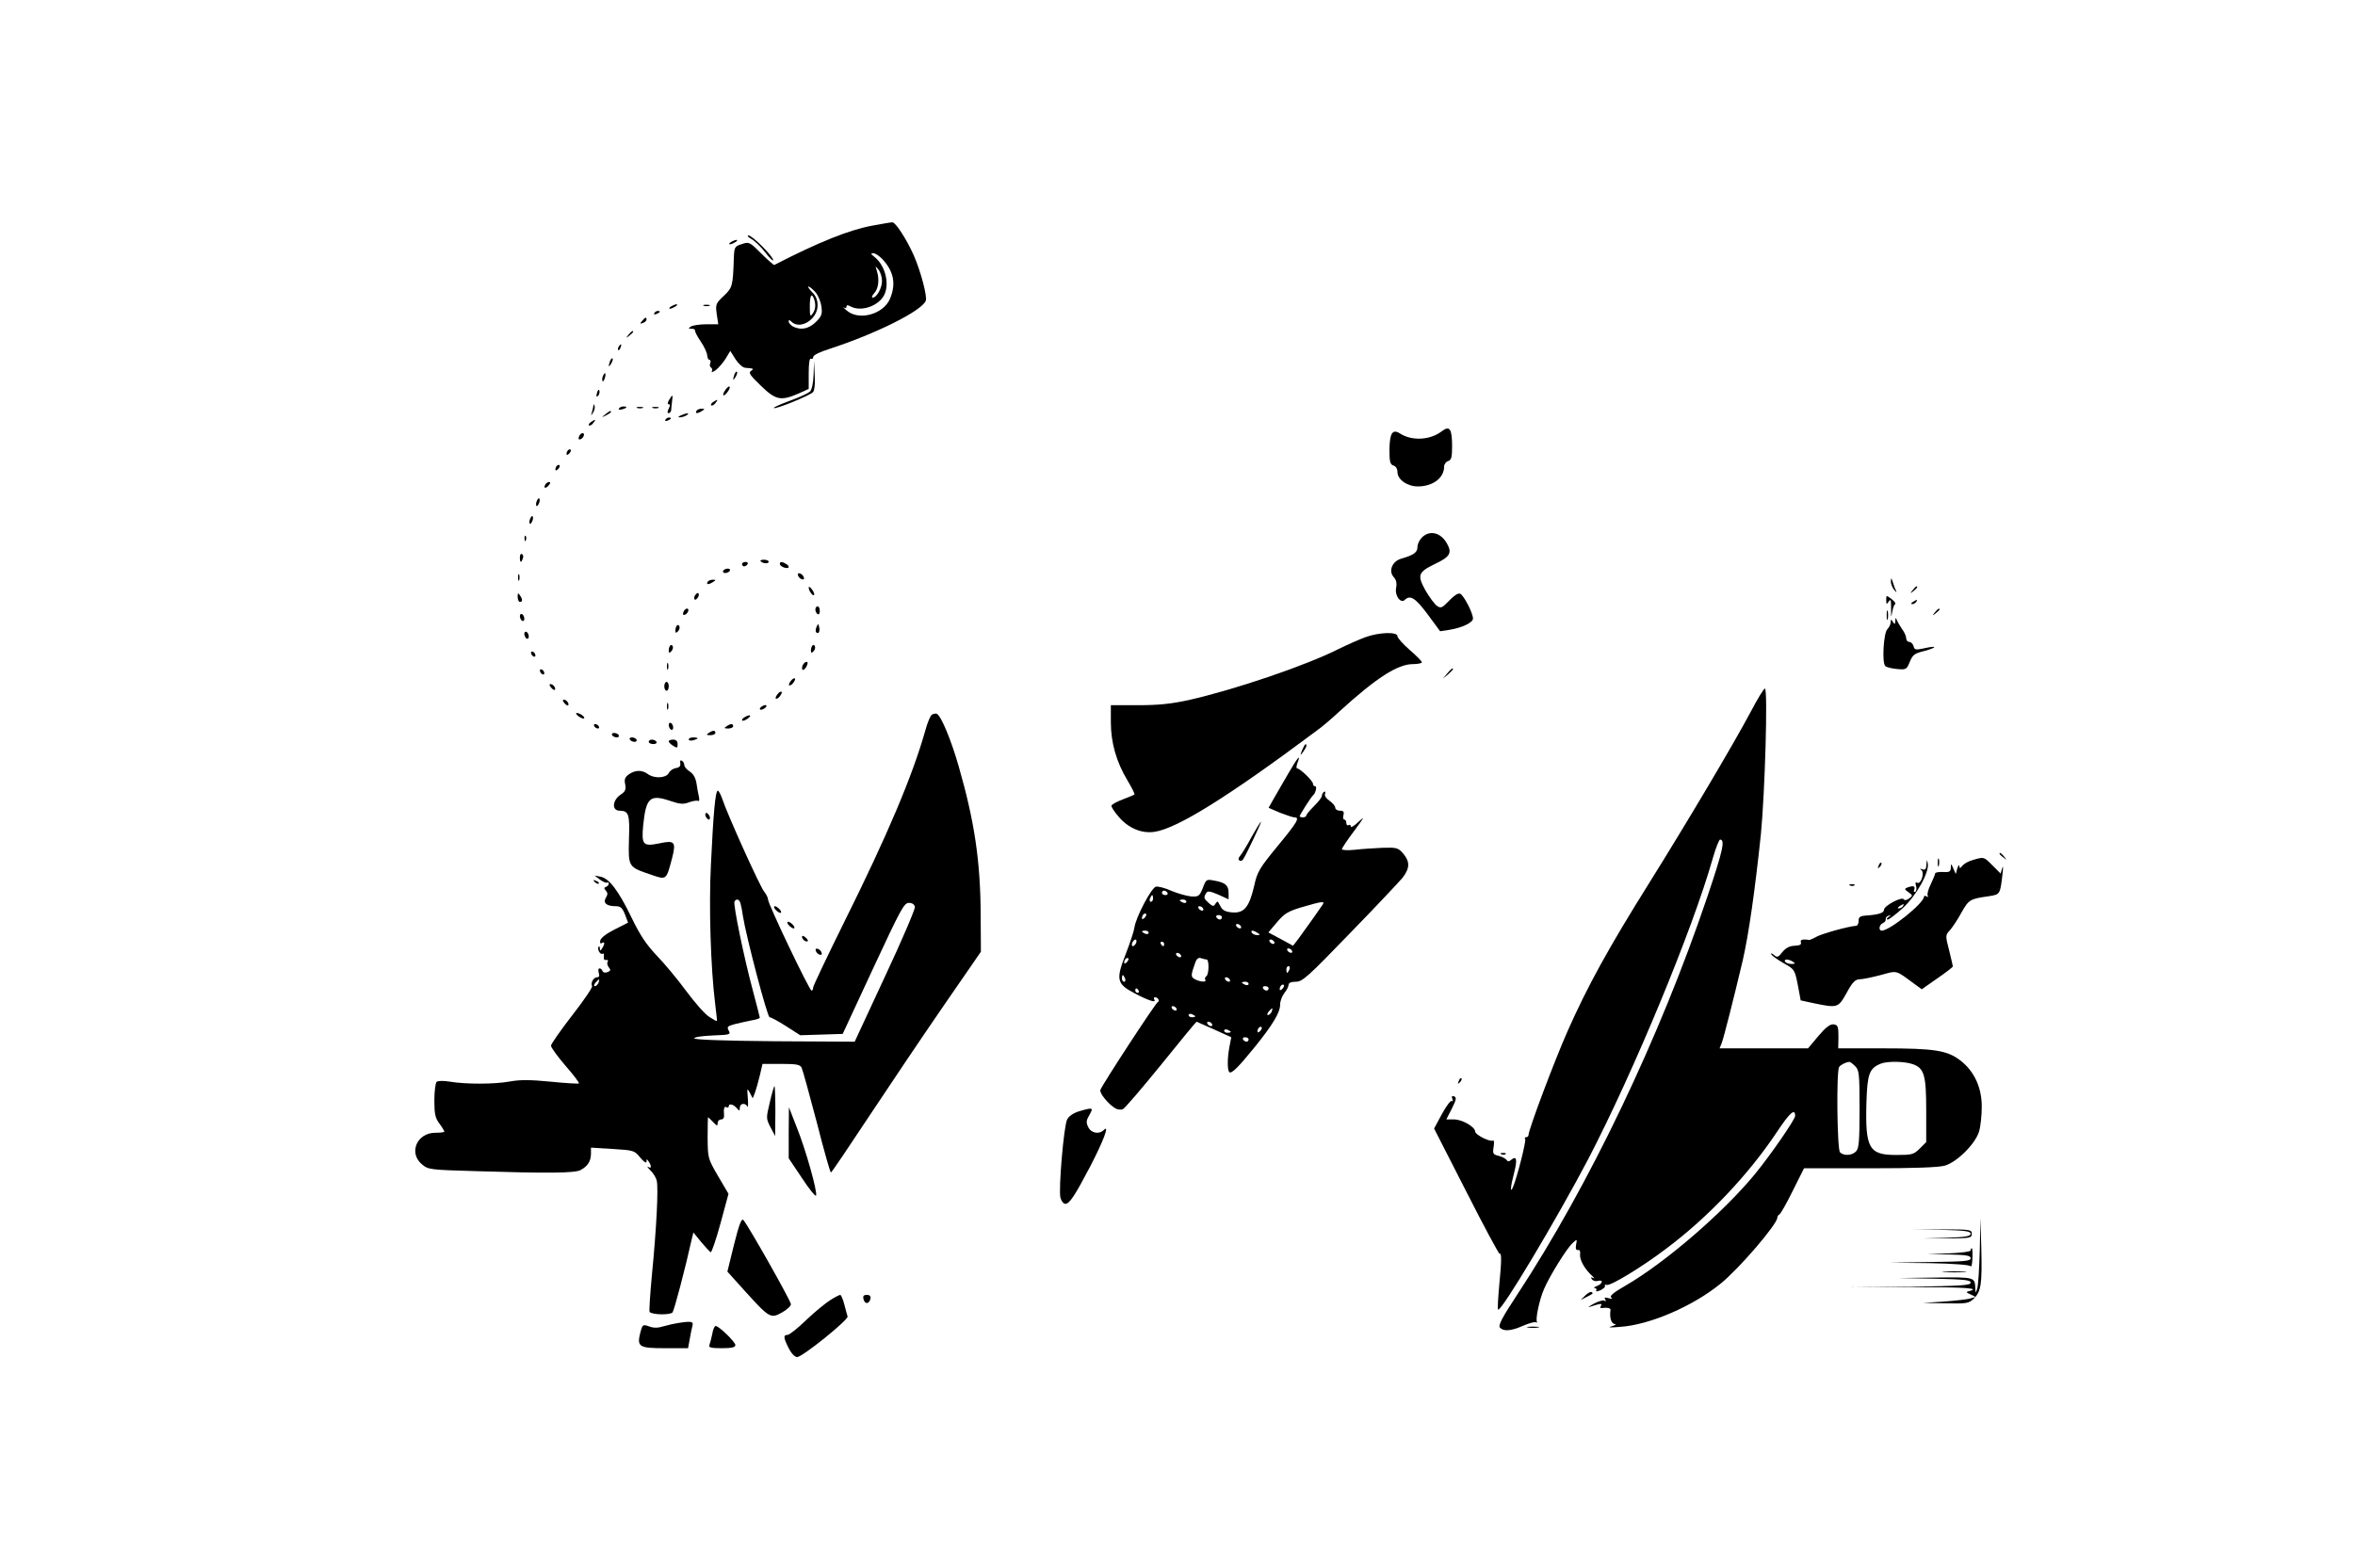 <?xml version="1.0" standalone="no"?>
<!DOCTYPE svg PUBLIC "-//W3C//DTD SVG 20010904//EN"
 "http://www.w3.org/TR/2001/REC-SVG-20010904/DTD/svg10.dtd">
<svg version="1.0" xmlns="http://www.w3.org/2000/svg"
 width="1060pt" height="706pt" viewBox="0 0 1060 706"
 preserveAspectRatio="xMidYMid meet">

<g transform="translate(0,706) scale(0.1,-0.1)"
fill="#000000" stroke="none">
<path d="M3926 6044 c-104 -19 -241 -74 -441 -177 -2 -1 -29 22 -59 52 -52 52
-55 53 -87 42 -32 -10 -34 -13 -36 -63 -4 -125 -6 -133 -45 -170 -36 -34 -38
-38 -32 -82 l7 -46 -54 0 c-30 0 -61 -5 -69 -10 -13 -8 -12 -10 2 -10 10 0 17
-3 16 -7 -1 -5 10 -27 25 -49 16 -23 29 -51 30 -63 1 -11 5 -21 10 -21 5 0 7
-7 4 -15 -4 -8 -2 -17 4 -20 5 -4 6 -11 3 -17 -4 -6 3 -4 17 5 13 10 33 33 45
52 l21 35 24 -38 c13 -20 33 -38 44 -38 38 -3 40 -4 25 -14 -12 -8 -4 -20 45
-67 67 -65 90 -69 169 -35 l46 21 0 71 c0 45 4 69 10 65 6 -3 10 0 10 7 0 9
29 23 73 37 209 68 416 171 434 217 7 19 -22 131 -54 204 -32 72 -82 150 -97
149 -6 0 -47 -7 -90 -15z m46 -151 c51 -55 62 -111 34 -178 -30 -71 -142 -101
-196 -52 -14 12 -20 18 -13 13 8 -5 13 -4 13 3 0 8 5 9 19 1 44 -23 114 -2
145 42 34 49 14 142 -40 183 -15 12 -16 14 -3 15 8 0 27 -12 41 -27z m-2 -98
c0 -32 -24 -75 -42 -75 -6 0 -3 9 7 20 19 21 24 60 12 100 -8 24 -7 24 7 6 9
-11 16 -34 16 -51z m-301 -49 c12 -13 25 -42 28 -65 5 -35 2 -44 -25 -71 -32
-31 -68 -38 -103 -20 -10 6 -19 16 -19 22 0 9 3 9 12 0 39 -39 118 10 118 73
0 25 -8 44 -25 60 -13 14 -21 25 -16 25 4 0 18 -11 30 -24z m-5 -32 c9 -25 7
-49 -7 -67 -10 -15 -12 -10 -12 33 0 50 8 64 19 34z"/>
<path d="M3382 5984 c15 -8 43 -35 63 -61 19 -25 35 -41 35 -34 0 17 -94 111
-111 111 -8 -1 -2 -7 13 -16z"/>
<path d="M3290 5970 c-8 -5 -10 -10 -5 -10 6 0 17 5 25 10 8 5 11 10 5 10 -5
0 -17 -5 -25 -10z"/>
<path d="M3020 5680 c-8 -5 -10 -10 -5 -10 6 0 17 5 25 10 8 5 11 10 5 10 -5
0 -17 -5 -25 -10z"/>
<path d="M3168 5683 c6 -2 18 -2 25 0 6 3 1 5 -13 5 -14 0 -19 -2 -12 -5z"/>
<path d="M2945 5650 c-3 -6 1 -7 9 -4 18 7 21 14 7 14 -6 0 -13 -4 -16 -10z"/>
<path d="M2890 5615 c-11 -13 -10 -14 4 -9 9 3 16 10 16 15 0 13 -6 11 -20 -6z"/>
<path d="M2829 5553 c-13 -16 -12 -17 4 -4 9 7 17 15 17 17 0 8 -8 3 -21 -13z"/>
<path d="M2785 5499 c-4 -6 -5 -12 -2 -15 2 -3 7 2 10 11 7 17 1 20 -8 4z"/>
<path d="M2746 5435 c-9 -26 -7 -32 5 -12 6 10 9 21 6 23 -2 3 -7 -2 -11 -11z"/>
<path d="M3662 5373 c-1 -37 -8 -67 -16 -76 -8 -7 -48 -26 -90 -41 -43 -16
-75 -30 -73 -33 8 -7 164 57 177 72 6 8 10 39 7 77 l-3 63 -2 -62z"/>
<path d="M3306 5375 c-9 -26 -7 -32 5 -12 6 10 9 21 6 23 -2 3 -7 -2 -11 -11z"/>
<path d="M2713 5365 c-3 -9 -3 -18 -1 -21 3 -3 8 4 11 16 6 23 -1 27 -10 5z"/>
<path d="M3262 5300 c-7 -11 -9 -20 -4 -20 4 0 13 9 20 20 7 11 9 20 4 20 -4
0 -13 -9 -20 -20z"/>
<path d="M2687 5291 c-4 -17 -3 -21 5 -13 5 5 8 16 6 23 -3 8 -7 3 -11 -10z"/>
<path d="M3012 5260 c-8 -13 -8 -20 -2 -20 7 0 7 -6 0 -20 -7 -14 -7 -20 0
-20 5 0 10 6 11 13 0 6 2 24 4 40 4 32 3 33 -13 7z"/>
<path d="M3210 5250 c-8 -5 -12 -12 -9 -15 4 -3 12 1 19 10 14 17 11 19 -10 5z"/>
<path d="M2671 5233 c-1 -6 -4 -20 -7 -30 -5 -17 -5 -17 6 0 6 10 9 23 6 30
-3 9 -5 9 -5 0z"/>
<path d="M2786 5221 c-4 -5 3 -7 14 -4 23 6 26 13 6 13 -8 0 -17 -4 -20 -9z"/>
<path d="M2868 5223 c6 -2 18 -2 25 0 6 3 1 5 -13 5 -14 0 -19 -2 -12 -5z"/>
<path d="M2938 5223 c6 -2 18 -2 25 0 6 3 1 5 -13 5 -14 0 -19 -2 -12 -5z"/>
<path d="M3135 5210 c-8 -13 5 -13 25 0 13 8 13 10 -2 10 -9 0 -20 -4 -23 -10z"/>
<path d="M2724 5194 c-18 -14 -18 -15 4 -4 12 6 22 13 22 15 0 8 -5 6 -26 -11z"/>
<path d="M3065 5190 c-13 -6 -15 -9 -5 -9 8 0 22 4 30 9 18 12 2 12 -25 0z"/>
<path d="M2995 5170 c-3 -6 1 -7 9 -4 18 7 21 14 7 14 -6 0 -13 -4 -16 -10z"/>
<path d="M2660 5160 c-8 -5 -12 -12 -9 -15 4 -3 12 1 19 10 14 17 11 19 -10 5z"/>
<path d="M6489 5118 c-52 -40 -134 -44 -187 -10 -34 22 -47 3 -48 -73 0 -54 3
-66 18 -71 11 -3 18 -15 18 -29 0 -34 44 -65 92 -65 67 0 118 38 118 89 0 11
8 22 18 25 15 5 18 17 18 71 -1 76 -11 90 -47 63z"/>
<path d="M2606 5094 c-4 -10 -1 -14 6 -12 15 5 23 28 10 28 -5 0 -13 -7 -16
-16z"/>
<path d="M2557 5033 c-4 -3 -7 -11 -7 -17 0 -6 5 -5 12 2 6 6 9 14 7 17 -3 3
-9 2 -12 -2z"/>
<path d="M2507 4963 c-4 -3 -7 -11 -7 -17 0 -6 5 -5 12 2 6 6 9 14 7 17 -3 3
-9 2 -12 -2z"/>
<path d="M2455 4879 c-11 -17 1 -21 15 -4 8 9 8 15 2 15 -6 0 -14 -5 -17 -11z"/>
<path d="M2416 4804 c-4 -9 -4 -19 -1 -22 2 -3 7 3 11 12 4 9 4 19 1 22 -2 3
-7 -3 -11 -12z"/>
<path d="M2386 4724 c-4 -9 -4 -19 -1 -22 2 -3 7 3 11 12 4 9 4 19 1 22 -2 3
-7 -3 -11 -12z"/>
<path d="M6400 4640 c-11 -11 -20 -30 -20 -43 0 -24 -16 -36 -75 -53 -39 -12
-56 -55 -32 -82 12 -13 15 -28 11 -49 -7 -35 21 -72 39 -54 24 24 48 9 103
-65 l56 -76 40 6 c58 9 108 33 108 51 0 25 -42 106 -58 112 -9 4 -28 -9 -49
-31 -32 -33 -37 -36 -55 -24 -11 8 -34 39 -52 70 -38 69 -33 82 43 119 66 31
77 49 56 88 -27 53 -79 67 -115 31z"/>
<path d="M2361 4634 c0 -11 3 -14 6 -6 3 7 2 16 -1 19 -3 4 -6 -2 -5 -13z"/>
<path d="M2340 4551 c0 -25 6 -27 13 -6 4 8 2 17 -3 20 -6 4 -10 -3 -10 -14z"/>
<path d="M3424 4533 c10 -11 36 -12 36 -2 0 5 -10 9 -22 9 -12 0 -18 -3 -14
-7z"/>
<path d="M3340 4520 c0 -5 4 -10 9 -10 6 0 13 5 16 10 3 6 -1 10 -9 10 -9 0
-16 -4 -16 -10z"/>
<path d="M3510 4521 c0 -11 31 -24 39 -16 3 3 -1 10 -9 15 -19 12 -30 12 -30
1z"/>
<path d="M3255 4490 c-3 -5 1 -10 9 -10 8 0 18 5 21 10 3 6 -1 10 -9 10 -8 0
-18 -4 -21 -10z"/>
<path d="M2332 4460 c0 -14 2 -19 5 -12 2 6 2 18 0 25 -3 6 -5 1 -5 -13z"/>
<path d="M3592 4469 c2 -7 10 -15 17 -17 8 -3 12 1 9 9 -2 7 -10 15 -17 17 -8
3 -12 -1 -9 -9z"/>
<path d="M8511 4444 c-1 -11 6 -29 15 -40 8 -10 12 -13 9 -6 -4 8 -11 26 -15
40 -7 22 -8 23 -9 6z"/>
<path d="M3185 4440 c-8 -13 5 -13 25 0 13 8 13 10 -2 10 -9 0 -20 -4 -23 -10z"/>
<path d="M3640 4415 c0 -15 18 -40 24 -34 3 3 -1 14 -9 25 -8 10 -14 15 -15 9z"/>
<path d="M8609 4403 c-13 -16 -12 -17 4 -4 16 13 21 21 13 21 -2 0 -10 -8 -17
-17z"/>
<path d="M2330 4373 c0 -13 5 -23 10 -23 13 0 13 11 0 30 -8 12 -10 11 -10 -7z"/>
<path d="M3126 4375 c-3 -8 -1 -15 3 -15 5 0 11 7 15 15 3 8 1 15 -3 15 -5 0
-11 -7 -15 -15z"/>
<path d="M8490 4358 c0 -19 2 -20 10 -8 11 16 12 12 12 -40 0 -33 0 -33 5 -5
3 16 8 32 13 35 4 3 -3 13 -16 23 -24 18 -24 18 -24 -5z"/>
<path d="M8610 4350 c-9 -6 -10 -10 -3 -10 6 0 15 5 18 10 8 12 4 12 -15 0z"/>
<path d="M3670 4316 c0 -8 5 -18 10 -21 6 -3 10 3 10 14 0 12 -4 21 -10 21 -5
0 -10 -6 -10 -14z"/>
<path d="M3076 4304 c-4 -10 -1 -14 6 -12 15 5 23 28 10 28 -5 0 -13 -7 -16
-16z"/>
<path d="M8492 4290 c0 -19 2 -27 5 -17 2 9 2 25 0 35 -3 9 -5 1 -5 -18z"/>
<path d="M8709 4303 c-13 -16 -12 -17 4 -4 9 7 17 15 17 17 0 8 -8 3 -21 -13z"/>
<path d="M2340 4286 c0 -8 5 -18 10 -21 6 -3 10 1 10 9 0 8 -4 18 -10 21 -5 3
-10 -1 -10 -9z"/>
<path d="M8531 4265 c-1 -17 -3 -17 -11 -5 -8 13 -10 13 -10 -2 0 -9 -7 -23
-15 -31 -17 -17 -25 -152 -9 -166 5 -5 29 -11 52 -13 42 -4 44 -2 58 32 13 32
21 38 65 49 60 16 60 26 -1 12 -38 -8 -43 -7 -47 10 -3 10 -12 19 -19 19 -8 0
-14 7 -14 16 0 9 -8 28 -19 42 -10 15 -21 34 -24 42 -4 11 -6 9 -6 -5z"/>
<path d="M3047 4244 c-4 -4 -7 -14 -7 -23 0 -11 3 -12 11 -4 6 6 10 16 7 23
-2 6 -7 8 -11 4z"/>
<path d="M3675 4237 c-4 -10 -5 -21 -1 -24 10 -10 18 4 13 24 -4 17 -4 17 -12
0z"/>
<path d="M2360 4206 c0 -8 5 -18 10 -21 6 -3 10 1 10 9 0 8 -4 18 -10 21 -5 3
-10 -1 -10 -9z"/>
<path d="M6145 4191 c-27 -10 -81 -34 -120 -53 -146 -74 -467 -183 -675 -230
-79 -17 -135 -23 -227 -23 l-123 0 0 -76 c0 -93 25 -180 75 -263 19 -32 34
-61 31 -63 -2 -2 -25 -12 -52 -22 -27 -10 -50 -23 -51 -28 -2 -5 12 -27 32
-50 44 -52 104 -77 162 -68 102 15 334 160 729 455 23 16 70 56 104 88 166
151 261 212 330 212 22 0 40 4 40 8 0 5 -25 30 -55 56 -30 26 -55 54 -55 62 0
20 -82 18 -145 -5z"/>
<path d="M3017 4154 c-4 -4 -7 -14 -7 -23 0 -11 3 -12 11 -4 6 6 10 16 7 23
-2 6 -7 8 -11 4z"/>
<path d="M3657 4154 c-4 -4 -7 -14 -7 -23 0 -11 3 -12 11 -4 6 6 10 16 7 23
-2 6 -7 8 -11 4z"/>
<path d="M2390 4121 c0 -5 5 -13 10 -16 6 -3 10 -2 10 4 0 5 -4 13 -10 16 -5
3 -10 2 -10 -4z"/>
<path d="M3002 4060 c0 -14 2 -19 5 -12 2 6 2 18 0 25 -3 6 -5 1 -5 -13z"/>
<path d="M3613 4065 c-9 -25 4 -29 17 -6 7 15 7 21 0 21 -6 0 -13 -7 -17 -15z"/>
<path d="M2430 4041 c0 -5 5 -13 10 -16 6 -3 10 -2 10 4 0 5 -4 13 -10 16 -5
3 -10 2 -10 -4z"/>
<path d="M6514 4028 l-19 -23 23 19 c12 11 22 21 22 23 0 8 -8 2 -26 -19z"/>
<path d="M3560 3995 c-7 -9 -11 -18 -8 -20 3 -3 11 1 18 10 7 9 11 18 8 20 -3
3 -11 -1 -18 -10z"/>
<path d="M2990 3970 c0 -11 5 -20 10 -20 6 0 10 9 10 20 0 11 -4 20 -10 20 -5
0 -10 -9 -10 -20z"/>
<path d="M2480 3965 c7 -9 15 -13 17 -11 7 7 -7 26 -19 26 -6 0 -6 -6 2 -15z"/>
<path d="M7881 3857 c-78 -147 -284 -494 -460 -776 -181 -289 -277 -464 -365
-663 -59 -133 -176 -444 -176 -468 0 -6 -5 -10 -11 -10 -5 0 -8 -4 -4 -9 5 -9
-37 -174 -55 -216 -14 -32 -11 4 5 64 15 59 12 79 -12 60 -10 -9 -16 -10 -21
-2 -4 6 -20 15 -36 19 -26 6 -28 10 -23 41 3 18 2 31 -3 28 -12 -8 -80 26 -80
40 0 21 -58 55 -95 55 l-35 0 25 49 c20 40 22 50 10 55 -10 3 -12 0 -8 -11 4
-9 2 -14 -3 -10 -5 3 -25 -24 -44 -59 l-35 -65 145 -284 c79 -156 147 -282
150 -280 9 6 9 -33 -2 -143 -5 -57 -8 -106 -5 -108 13 -13 263 406 405 676
205 394 471 1035 562 1358 13 45 28 82 32 82 24 0 13 -49 -56 -254 -215 -638
-534 -1304 -857 -1795 -68 -103 -86 -138 -78 -148 16 -18 49 -16 102 7 25 11
51 19 59 17 7 -2 10 -2 7 0 -10 6 9 100 31 150 27 62 103 184 129 207 20 18
20 18 15 -8 -3 -18 0 -25 8 -24 8 2 12 -5 10 -19 -3 -24 20 -66 53 -96 11 -10
14 -15 6 -11 -10 5 -12 3 -6 -5 4 -7 16 -11 26 -8 27 7 24 -12 -3 -23 -13 -5
-17 -9 -10 -9 7 -1 10 -6 7 -11 -4 -6 4 -5 19 1 14 7 23 16 20 20 -3 5 1 6 8
4 16 -6 158 80 266 162 189 141 371 333 499 525 59 89 83 110 83 74 0 -16
-106 -170 -180 -261 -141 -172 -402 -398 -583 -503 -56 -32 -74 -48 -65 -54 8
-6 5 -7 -11 -3 -17 5 -22 4 -16 -5 5 -9 4 -11 -3 -6 -6 4 -28 -3 -49 -14 -21
-12 -29 -18 -18 -14 50 16 58 17 51 5 -5 -8 -3 -12 5 -10 24 3 39 -1 38 -8 -5
-34 3 -63 19 -64 9 -1 4 -5 -13 -10 -21 -6 -9 -7 37 -3 134 9 328 93 453 195
84 68 255 268 255 297 0 5 4 12 9 14 5 2 32 49 60 106 l51 102 296 0 c204 0
310 4 338 12 55 16 138 99 154 154 7 23 12 73 12 112 0 86 -34 160 -97 208
-59 45 -116 54 -346 54 l-203 0 1 53 c0 46 -3 52 -21 55 -16 2 -35 -12 -69
-52 l-47 -56 -199 0 -199 0 10 25 c10 28 52 193 94 370 27 118 55 313 82 570
18 183 32 655 18 655 -5 0 -33 -46 -63 -103z m469 -1597 c18 -18 20 -33 20
-194 0 -145 -3 -177 -16 -190 -18 -19 -55 -21 -72 -4 -13 13 -17 364 -4 384 7
10 28 21 45 23 4 1 16 -8 27 -19z m259 9 c52 -18 61 -49 61 -209 l0 -142 -29
-29 c-27 -27 -35 -29 -106 -29 -123 0 -140 29 -134 239 4 126 13 151 64 172
29 12 107 11 144 -2z"/>
<path d="M3500 3935 c-7 -9 -11 -18 -8 -20 3 -3 11 1 18 10 7 9 11 18 8 20 -3
3 -11 -1 -18 -10z"/>
<path d="M2540 3895 c7 -9 15 -13 17 -11 7 7 -7 26 -19 26 -6 0 -6 -6 2 -15z"/>
<path d="M3002 3880 c0 -14 2 -19 5 -12 2 6 2 18 0 25 -3 6 -5 1 -5 -13z"/>
<path d="M3430 3880 c-8 -5 -12 -11 -9 -14 2 -3 11 -1 19 4 8 5 12 11 9 14 -2
3 -11 1 -19 -4z"/>
<path d="M2604 3835 c11 -8 22 -12 25 -9 6 6 -19 24 -34 24 -5 -1 -1 -7 9 -15z"/>
<path d="M4194 3842 c-6 -4 -19 -34 -28 -67 -58 -207 -172 -476 -365 -864 -77
-156 -141 -290 -141 -297 0 -8 -3 -14 -7 -14 -10 0 -196 390 -196 410 0 8 -8
24 -17 35 -18 20 -166 348 -189 418 -7 20 -16 37 -20 37 -11 0 -20 -99 -31
-330 -10 -194 -1 -468 19 -630 5 -41 9 -76 8 -77 -2 -1 -17 7 -35 19 -18 11
-65 64 -104 117 -39 53 -99 125 -134 161 -46 49 -74 91 -112 170 -58 120 -100
175 -139 183 l-27 5 24 -18 c14 -10 28 -16 32 -14 4 3 8 1 8 -5 0 -5 -6 -11
-12 -14 -10 -3 -10 -7 -1 -17 9 -10 9 -17 0 -32 -14 -23 3 -38 44 -38 22 0 30
-7 42 -37 l14 -37 -61 -31 c-36 -18 -62 -38 -64 -49 -3 -11 0 -16 7 -12 14 9
14 -4 1 -24 -8 -12 -10 -12 -10 -1 0 8 -2 12 -5 9 -9 -9 6 -38 17 -32 5 3 8
-2 6 -12 -2 -12 2 -18 10 -16 8 1 11 -2 7 -8 -4 -6 -1 -17 5 -25 10 -12 9 -16
-6 -22 -10 -4 -19 -2 -22 5 -2 7 -8 12 -14 12 -5 0 -6 -9 -3 -20 4 -14 2 -20
-8 -20 -16 0 -30 -27 -22 -40 3 -5 -37 -64 -90 -132 -52 -67 -95 -129 -95
-136 0 -8 29 -48 65 -90 36 -41 63 -77 61 -80 -3 -2 -60 1 -128 8 -91 9 -138
9 -182 1 -69 -13 -199 -13 -271 -1 -30 5 -54 4 -60 -1 -5 -6 -10 -43 -10 -84
0 -60 4 -79 23 -104 12 -16 22 -33 22 -36 0 -3 -18 -5 -40 -5 -84 0 -122 -91
-61 -142 28 -24 35 -25 247 -31 320 -10 442 -9 467 5 32 17 46 39 47 72 l0 29
97 -6 c95 -6 98 -6 125 -39 17 -20 28 -27 28 -18 0 13 1 13 10 0 14 -21 12
-33 -2 -24 -7 4 -3 -3 9 -15 13 -12 26 -33 29 -47 8 -32 -1 -214 -22 -427 -8
-88 -13 -161 -10 -164 13 -13 92 -14 103 -2 8 11 57 196 87 332 l7 28 35 -43
c20 -24 39 -44 43 -46 4 -1 24 57 44 130 l36 133 -47 80 c-46 79 -46 81 -47
172 0 51 1 93 2 93 1 0 11 -10 23 -22 17 -18 20 -19 20 -5 0 9 7 17 16 17 9 0
14 8 13 18 -3 31 1 43 11 37 6 -3 10 -1 10 4 0 15 22 9 37 -9 11 -13 12 -13
13 3 0 20 25 23 34 5 3 -7 4 9 2 37 -4 46 -3 48 9 25 l13 -25 10 25 c5 14 15
49 22 78 l12 52 84 0 c69 0 85 -3 92 -17 5 -10 35 -120 68 -245 32 -126 61
-228 64 -227 3 0 80 114 171 252 92 139 242 362 335 497 l169 245 -1 165 c-1
244 -28 423 -99 670 -35 122 -81 232 -100 237 -5 1 -15 -1 -21 -5z m-861 -849
c3 -10 8 -36 11 -58 15 -94 110 -455 120 -455 6 0 40 -18 74 -40 l64 -41 96 3
95 3 137 295 c124 266 139 295 161 295 15 0 25 -7 27 -18 2 -9 -58 -150 -134
-312 l-137 -295 -361 2 c-232 2 -361 7 -361 13 0 6 36 11 83 13 78 3 82 4 72
22 -9 17 -6 20 27 29 21 5 55 13 76 17 20 3 37 9 37 12 0 3 -14 57 -31 121
-40 148 -90 391 -83 402 9 15 22 10 27 -8z m-639 -358 c-4 -8 -11 -15 -16 -15
-6 0 -5 6 2 15 7 8 14 15 16 15 2 0 1 -7 -2 -15z"/>
<path d="M3350 3830 c-8 -5 -12 -11 -9 -14 3 -3 14 1 25 9 21 16 8 20 -16 5z"/>
<path d="M3010 3796 c0 -8 5 -18 10 -21 6 -3 10 1 10 9 0 8 -4 18 -10 21 -5 3
-10 -1 -10 -9z"/>
<path d="M2675 3790 c3 -5 11 -10 16 -10 6 0 7 5 4 10 -3 6 -11 10 -16 10 -6
0 -7 -4 -4 -10z"/>
<path d="M3270 3790 c-12 -8 -11 -10 8 -10 12 0 22 5 22 10 0 13 -11 13 -30 0z"/>
<path d="M3190 3760 c-12 -8 -11 -10 8 -10 12 0 22 5 22 10 0 13 -11 13 -30 0z"/>
<path d="M2755 3750 c3 -5 13 -10 21 -10 8 0 12 5 9 10 -3 6 -13 10 -21 10 -8
0 -12 -4 -9 -10z"/>
<path d="M2835 3730 c3 -5 13 -10 21 -10 8 0 12 5 9 10 -3 6 -13 10 -21 10 -8
0 -12 -4 -9 -10z"/>
<path d="M3100 3731 c0 -5 9 -7 20 -4 11 3 20 7 20 9 0 2 -9 4 -20 4 -11 0
-20 -4 -20 -9z"/>
<path d="M2920 3720 c0 -5 9 -10 21 -10 11 0 17 5 14 10 -3 6 -13 10 -21 10
-8 0 -14 -4 -14 -10z"/>
<path d="M3010 3722 c0 -4 9 -13 20 -20 18 -11 20 -10 20 8 0 13 -7 20 -20 20
-11 0 -20 -3 -20 -8z"/>
<path d="M5861 3683 c-10 -26 -10 -27 4 -9 8 11 15 23 15 28 0 15 -7 8 -19
-19z"/>
<path d="M5799 3578 c-23 -40 -53 -91 -66 -114 l-23 -41 51 -22 c29 -11 58
-21 65 -21 26 0 14 -21 -76 -130 -82 -100 -91 -115 -105 -179 -22 -95 -45
-123 -98 -119 -28 2 -43 9 -51 23 -6 11 -12 22 -14 25 -2 2 -7 -2 -12 -10 -7
-12 -12 -11 -29 4 -23 21 -24 25 -12 45 7 11 17 9 55 -7 l46 -21 0 28 c0 35
-14 47 -63 56 -37 7 -38 7 -53 -33 -15 -37 -19 -40 -53 -38 -20 2 -59 13 -88
25 -28 13 -60 21 -70 19 -20 -4 -91 -138 -97 -185 -2 -15 -20 -70 -40 -121
-44 -112 -39 -132 39 -173 62 -33 100 -46 91 -30 -4 6 -3 11 3 11 13 0 23 -17
12 -22 -9 -3 -249 -370 -258 -395 -6 -14 38 -67 69 -84 9 -5 23 -6 32 -3 8 3
85 93 172 200 86 107 158 194 160 194 1 0 37 -16 79 -35 l77 -35 -8 -42 c-10
-51 -10 -105 -1 -115 10 -9 40 21 114 112 81 100 116 158 115 193 0 15 9 38
19 51 11 13 19 30 19 37 0 9 12 14 33 14 29 0 53 21 242 217 116 119 222 232
238 251 33 43 34 72 3 109 -23 26 -29 28 -93 26 -37 -2 -94 -5 -125 -9 -32 -3
-58 -2 -58 3 0 4 25 42 56 83 45 61 49 68 20 41 -20 -19 -36 -29 -36 -22 0 7
-4 9 -10 6 -5 -3 -10 1 -10 9 0 9 -4 16 -9 16 -5 0 -7 9 -4 20 4 15 0 20 -16
20 -11 0 -21 6 -21 14 0 7 -12 21 -26 31 -15 10 -23 22 -20 31 3 9 1 12 -4 9
-6 -3 -10 -12 -10 -18 0 -7 -16 -27 -35 -46 -19 -19 -35 -38 -35 -42 0 -5 -7
-9 -15 -9 -8 0 -15 2 -15 5 0 6 52 88 61 95 11 10 18 40 9 40 -6 0 -10 5 -10
11 0 13 -58 69 -71 69 -5 0 -4 11 1 25 17 44 2 27 -41 -47z m-544 -538 c3 -5
-1 -10 -9 -10 -9 0 -16 5 -16 10 0 6 4 10 9 10 6 0 13 -4 16 -10z m-65 -25 c0
-8 -4 -15 -10 -15 -5 0 -7 7 -4 15 4 8 8 15 10 15 2 0 4 -7 4 -15z m150 -15
c0 -5 -7 -7 -15 -4 -8 4 -15 8 -15 10 0 2 7 4 15 4 8 0 15 -4 15 -10z m614
-12 c-8 -13 -67 -96 -110 -155 l-24 -31 -55 30 -56 30 39 46 c33 39 49 49 113
68 89 26 103 28 93 12z m-539 -18 c3 -5 2 -10 -4 -10 -5 0 -13 5 -16 10 -3 6
-2 10 4 10 5 0 13 -4 16 -10z m-263 -42 c-7 -7 -12 -8 -12 -2 0 14 12 26 19
19 2 -3 -1 -11 -7 -17z m348 2 c0 -5 -4 -10 -9 -10 -6 0 -13 5 -16 10 -3 6 1
10 9 10 9 0 16 -4 16 -10z m85 -40 c3 -5 2 -10 -4 -10 -5 0 -13 5 -16 10 -3 6
-2 10 4 10 5 0 13 -4 16 -10z m-415 -30 c0 -5 -7 -7 -15 -4 -8 4 -15 8 -15 10
0 2 7 4 15 4 8 0 15 -4 15 -10z m490 0 c13 -8 13 -10 -2 -10 -9 0 -20 5 -23
10 -8 13 5 13 25 0z m-546 -45 c-4 -8 -10 -15 -15 -15 -4 0 -6 7 -3 15 4 8 10
15 15 15 4 0 6 -7 3 -15z m621 5 c3 -5 2 -10 -4 -10 -5 0 -13 5 -16 10 -3 6
-2 10 4 10 5 0 13 -4 16 -10z m-495 -10 c0 -5 -2 -10 -4 -10 -3 0 -8 5 -11 10
-3 6 -1 10 4 10 6 0 11 -4 11 -10z m575 -30 c3 -5 2 -10 -4 -10 -5 0 -13 5
-16 10 -3 6 -2 10 4 10 5 0 13 -4 16 -10z m-500 -20 c3 -5 2 -10 -4 -10 -5 0
-13 5 -16 10 -3 6 -2 10 4 10 5 0 13 -4 16 -10z m-243 -32 c-7 -7 -12 -8 -12
-2 0 6 3 14 7 17 3 4 9 5 12 2 2 -3 -1 -11 -7 -17z m359 12 c12 0 11 -67 -1
-75 -6 -4 -8 -11 -5 -16 8 -12 -22 -11 -46 2 -20 10 -20 17 2 78 6 15 14 21
25 17 9 -3 20 -6 25 -6z m373 -45 c-4 -8 -8 -15 -10 -15 -2 0 -4 7 -4 15 0 8
4 15 10 15 5 0 7 -7 4 -15z m-740 -40 c3 -8 1 -15 -4 -15 -6 0 -10 7 -10 15 0
8 2 15 4 15 2 0 6 -7 10 -15z m471 -5 c3 -5 2 -10 -4 -10 -5 0 -13 5 -16 10
-3 6 -2 10 4 10 5 0 13 -4 16 -10z m85 -20 c0 -5 -7 -7 -15 -4 -8 4 -15 8 -15
10 0 2 7 4 15 4 8 0 15 -4 15 -10z m152 -22 c-7 -7 -12 -8 -12 -2 0 14 12 26
19 19 2 -3 -1 -11 -7 -17z m-62 2 c0 -5 -4 -10 -9 -10 -6 0 -13 5 -16 10 -3 6
1 10 9 10 9 0 16 -4 16 -10z m-585 -10 c3 -5 1 -10 -4 -10 -6 0 -11 5 -11 10
0 6 2 10 4 10 3 0 8 -4 11 -10z m170 -80 c3 -5 2 -10 -4 -10 -5 0 -13 5 -16
10 -3 6 -2 10 4 10 5 0 13 -4 16 -10z m429 -15 c-4 -8 -11 -15 -16 -15 -6 0
-5 6 2 15 7 8 14 15 16 15 2 0 1 -7 -2 -15z m-344 -21 c0 -2 -7 -4 -15 -4 -8
0 -15 4 -15 10 0 5 7 7 15 4 8 -4 15 -8 15 -10z m75 -34 c3 -5 2 -10 -4 -10
-5 0 -13 5 -16 10 -3 6 -2 10 4 10 5 0 13 -4 16 -10z m217 -32 c-7 -7 -12 -8
-12 -2 0 14 12 26 19 19 2 -3 -1 -11 -7 -17z m-132 -4 c0 -2 -7 -4 -15 -4 -8
0 -15 4 -15 10 0 5 7 7 15 4 8 -4 15 -8 15 -10z m80 -34 c0 -5 -4 -10 -9 -10
-6 0 -13 5 -16 10 -3 6 1 10 9 10 9 0 16 -4 16 -10z"/>
<path d="M3062 3624 c2 -13 -4 -20 -20 -22 -12 -2 -27 -12 -32 -23 -13 -23
-66 -25 -94 -4 -26 19 -56 19 -85 -1 -18 -13 -22 -23 -17 -45 4 -23 1 -32 -18
-45 -40 -25 -44 -74 -7 -74 41 -1 46 -14 42 -129 -3 -126 -4 -124 102 -160 67
-23 66 -24 92 75 19 74 12 82 -57 67 -74 -15 -81 -7 -73 81 13 125 30 141 122
110 44 -15 59 -16 85 -6 17 6 35 9 40 6 5 -3 7 5 4 18 -3 12 -8 40 -11 61 -4
24 -14 43 -30 53 -14 9 -25 22 -25 30 0 7 -5 16 -11 19 -6 4 -9 0 -7 -11z"/>
<path d="M3176 3385 c4 -8 10 -15 15 -15 4 0 6 7 3 15 -4 8 -10 15 -15 15 -4
0 -6 -7 -3 -15z"/>
<path d="M5634 3293 c-20 -38 -43 -75 -51 -85 -9 -10 -11 -18 -4 -22 5 -4 13
-1 17 6 16 25 83 168 80 168 -3 0 -21 -30 -42 -67z"/>
<path d="M9000 3216 c0 -2 8 -10 18 -17 15 -13 16 -12 3 4 -13 16 -21 21 -21
13z"/>
<path d="M8722 3175 c0 -16 2 -22 5 -12 2 9 2 23 0 30 -3 6 -5 -1 -5 -18z"/>
<path d="M8880 3188 c-19 -5 -41 -17 -47 -26 -11 -13 -13 -13 -14 -1 -1 8 -4
3 -9 -11 l-7 -25 -11 25 c-10 23 -11 23 -11 4 -1 -19 -7 -22 -36 -20 -19 1
-35 -2 -35 -7 0 -4 -9 -26 -20 -49 -11 -22 -17 -45 -13 -51 3 -6 1 -7 -5 -3
-7 4 -12 3 -12 -1 0 -29 -154 -153 -190 -153 -16 0 -12 27 5 34 8 3 14 11 13
17 -2 6 4 14 12 16 13 4 13 3 0 -6 -9 -6 -10 -11 -3 -11 6 0 36 23 67 51 61
55 121 162 113 202 -4 19 -4 18 -6 -5 -1 -21 -5 -26 -18 -22 -13 4 -14 3 -5
-3 16 -12 -2 -68 -19 -57 -7 4 -9 0 -5 -14 4 -11 2 -23 -3 -27 -7 -3 -8 0 -5
9 6 17 -4 20 -31 10 -14 -6 -13 -8 5 -21 20 -14 20 -16 3 -28 -11 -8 -20 -10
-24 -4 -8 14 -89 -29 -89 -47 0 -14 -23 -22 -80 -26 -28 -2 -35 -7 -34 -24 0
-11 -5 -21 -10 -22 -39 -3 -156 -36 -181 -50 -16 -9 -31 -15 -32 -14 -2 1 -12
2 -23 2 -12 0 -17 -5 -14 -13 3 -10 -5 -14 -28 -15 -23 -1 -39 -9 -55 -28 -19
-25 -24 -26 -39 -13 -10 8 -15 9 -11 2 4 -7 30 -25 56 -40 48 -27 49 -28 63
-97 l13 -70 60 -13 c106 -22 109 -21 147 47 26 48 38 60 58 61 14 0 57 9 95
19 77 21 65 24 152 -40 l33 -24 70 49 c38 26 70 51 70 54 0 3 -8 36 -17 73
-17 66 -17 68 4 90 11 13 35 48 52 80 33 58 38 61 123 73 51 8 51 7 62 105 3
26 2 35 -2 21 l-7 -24 -37 37 c-39 39 -37 39 -88 24z m-315 -208 c-3 -5 -12
-10 -18 -10 -7 0 -6 4 3 10 19 12 23 12 15 0z m-495 -250 c12 -8 11 -10 -7
-10 -12 0 -25 5 -28 10 -8 13 15 13 35 0z"/>
<path d="M8456 3163 c-6 -14 -5 -15 5 -6 7 7 10 15 7 18 -3 3 -9 -2 -12 -12z"/>
<path d="M2677 3089 c7 -7 15 -10 18 -7 3 3 -2 9 -12 12 -14 6 -15 5 -6 -5z"/>
<path d="M8328 3073 c7 -3 16 -2 19 1 4 3 -2 6 -13 5 -11 0 -14 -3 -6 -6z"/>
<path d="M3490 2965 c7 -8 17 -15 22 -15 6 0 5 7 -2 15 -7 8 -17 15 -22 15 -6
0 -5 -7 2 -15z"/>
<path d="M3550 2895 c7 -8 17 -15 22 -15 6 0 5 7 -2 15 -7 8 -17 15 -22 15 -6
0 -5 -7 2 -15z"/>
<path d="M3610 2842 c0 -12 19 -26 26 -19 2 2 -2 10 -11 17 -9 8 -15 8 -15 2z"/>
<path d="M3672 2779 c2 -7 10 -15 17 -17 8 -3 12 1 9 9 -2 7 -10 15 -17 17 -8
3 -12 -1 -9 -9z"/>
<path d="M6566 2193 c-6 -14 -5 -15 5 -6 7 7 10 15 7 18 -3 3 -9 -2 -12 -12z"/>
<path d="M3465 2097 c-17 -71 -17 -73 3 -112 l21 -40 1 113 c0 61 -2 112 -4
112 -2 0 -12 -33 -21 -73z"/>
<path d="M3550 1960 l0 -115 59 -88 c32 -49 61 -85 64 -80 8 13 -46 207 -87
308 l-35 90 -1 -115z"/>
<path d="M4855 2056 c-25 -8 -45 -22 -52 -37 -15 -31 -39 -314 -30 -351 4 -16
14 -28 22 -28 19 0 42 35 113 170 59 114 87 189 61 163 -22 -22 -58 -15 -71
13 -10 20 -9 30 6 55 19 33 15 34 -49 15z"/>
<path d="M6758 1863 c7 -3 16 -2 19 1 4 3 -2 6 -13 5 -11 0 -14 -3 -6 -6z"/>
<path d="M3304 1457 l-30 -122 80 -89 c109 -120 115 -124 166 -95 22 12 40 29
40 37 0 15 -193 356 -214 379 -8 9 -19 -18 -42 -110z"/>
<path d="M8911 1430 c-2 -80 -7 -156 -11 -170 -7 -23 -8 -23 -9 -3 -2 54 0 53
-180 51 l-166 -2 163 -3 c134 -3 162 -6 162 -18 0 -12 -42 -15 -272 -18 l-273
-3 278 1 c247 0 314 -5 260 -18 -15 -3 -14 -6 7 -15 14 -6 23 -11 20 -12 -3
-1 -14 -4 -25 -7 -11 -3 -63 -9 -115 -13 l-95 -6 103 -2 c96 -2 104 0 127 22
32 32 37 66 33 226 l-4 135 -3 -145z"/>
<path d="M8740 1523 c105 -3 130 -6 130 -18 0 -11 -23 -15 -110 -18 l-110 -3
112 0 c106 1 113 2 113 21 0 19 -7 20 -133 20 l-132 1 130 -3z"/>
<path d="M8870 1430 c0 -5 -44 -11 -97 -13 l-98 -3 98 -2 c79 -2 97 -5 97 -17
0 -13 -28 -15 -182 -17 l-183 -3 180 -2 c108 -2 182 -8 185 -14 4 -5 7 11 8
36 1 25 0 45 -3 45 -3 0 -5 -4 -5 -10z"/>
<path d="M8753 1333 c26 -2 67 -2 90 0 23 2 2 3 -48 3 -49 0 -68 -1 -42 -3z"/>
<path d="M7135 1227 l-20 -20 25 13 c32 16 33 17 23 23 -4 2 -17 -5 -28 -16z"/>
<path d="M3738 1207 c-20 -12 -69 -52 -108 -89 -39 -38 -77 -68 -85 -68 -20 0
-19 -13 5 -60 12 -24 28 -40 38 -40 23 0 232 168 227 183 -2 7 -9 31 -15 55
-6 23 -14 42 -18 42 -4 0 -24 -10 -44 -23z"/>
<path d="M3887 1210 c6 -24 26 -21 31 3 2 11 -3 17 -16 17 -15 0 -19 -5 -15
-20z"/>
<path d="M3050 1103 c-14 -2 -41 -8 -62 -14 -25 -8 -45 -9 -66 -1 -29 10 -30
9 -40 -28 -16 -64 -6 -70 112 -70 l103 0 7 38 c3 20 9 47 12 60 7 23 -2 25
-66 15z"/>
<path d="M3206 1054 c-4 -19 -10 -42 -13 -50 -4 -11 7 -14 56 -14 45 0 61 4
61 14 0 14 -74 86 -89 86 -5 0 -12 -16 -15 -36z"/>
<path d="M6878 1083 c12 -2 32 -2 45 0 12 2 2 4 -23 4 -25 0 -35 -2 -22 -4z"/>
</g>
</svg>
